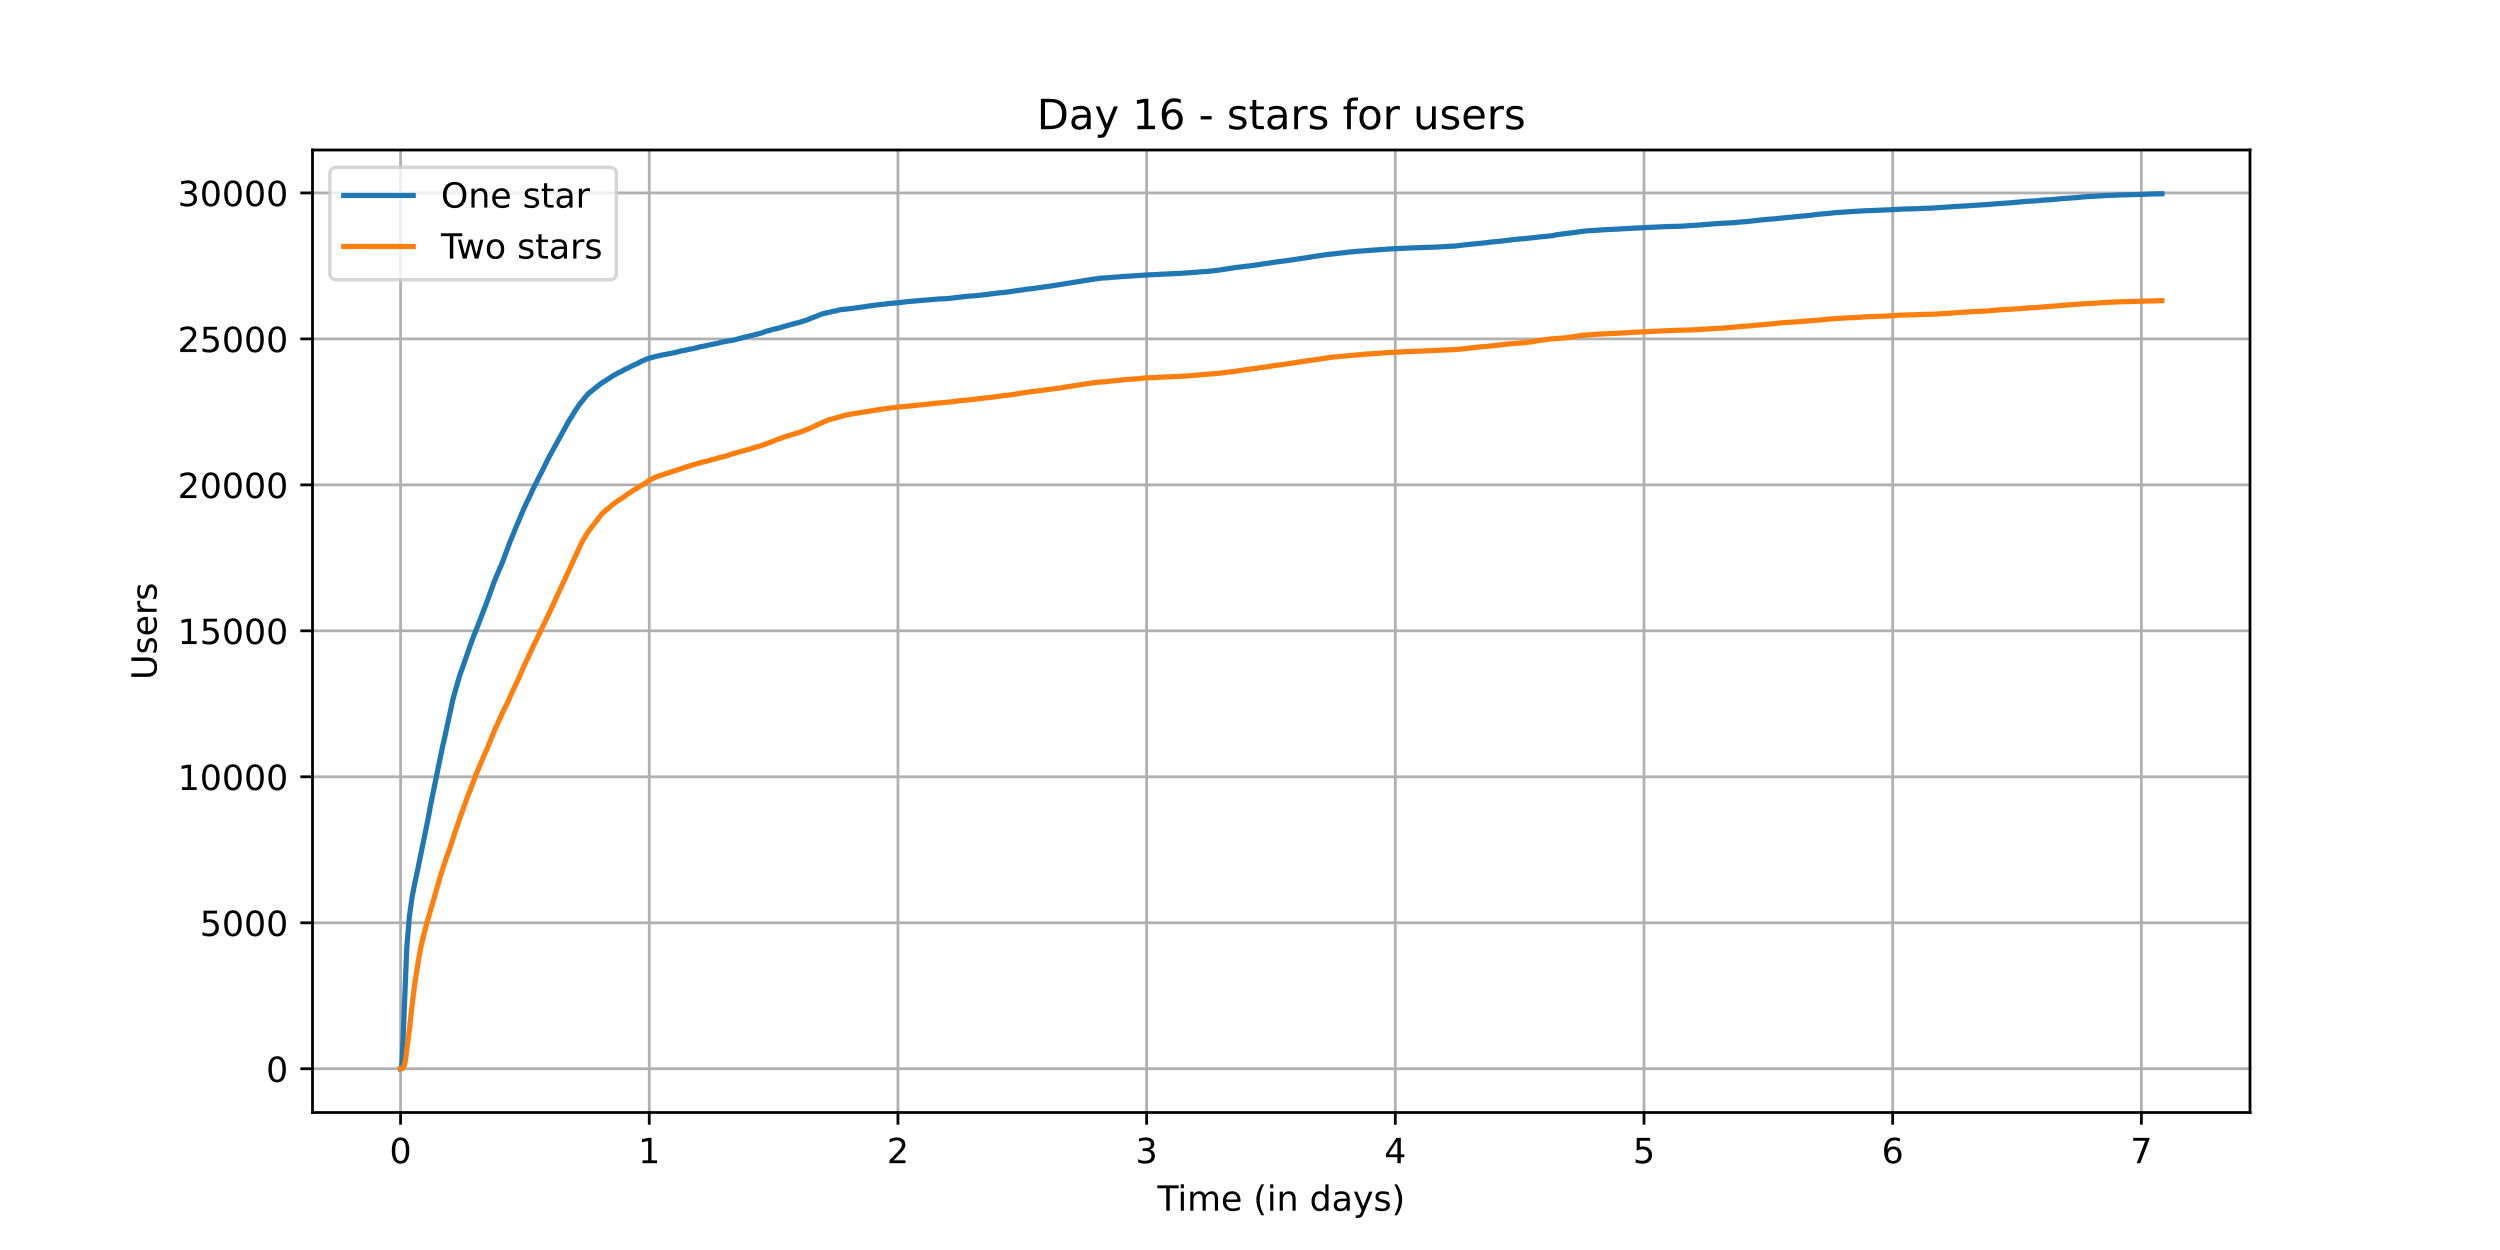 <?xml version="1.0" encoding="utf-8" standalone="no"?>
<!DOCTYPE svg PUBLIC "-//W3C//DTD SVG 1.1//EN"
  "http://www.w3.org/Graphics/SVG/1.1/DTD/svg11.dtd">
<!-- Created with matplotlib (https://matplotlib.org/) -->
<svg height="360pt" version="1.1" viewBox="0 0 720 360" width="720pt" xmlns="http://www.w3.org/2000/svg" xmlns:xlink="http://www.w3.org/1999/xlink">
 <defs>
  <style type="text/css">*{stroke-linecap:butt;stroke-linejoin:round;}</style>
 </defs>
 <g id="figure_1">
  <g id="patch_1">
   <path d="M 0 360 
L 720 360 
L 720 0 
L 0 0 
z
" style="fill:#ffffff;"/>
  </g>
  <g id="axes_1">
   <g id="patch_2">
    <path d="M 90 320.4 
L 648 320.4 
L 648 43.2 
L 90 43.2 
z
" style="fill:#ffffff;"/>
   </g>
   <g id="matplotlib.axis_1">
    <g id="xtick_1">
     <g id="line2d_1">
      <path clip-path="url(#p7fed48fc98)" d="M 115.364 320.4 
L 115.364 43.2 
" style="fill:none;stroke:#b0b0b0;stroke-linecap:square;stroke-width:0.8;"/>
     </g>
     <g id="line2d_2">
      <defs>
       <path d="M 0 0 
L 0 3.5 
" id="mdea38d1d44" style="stroke:#000000;stroke-width:0.8;"/>
      </defs>
      <g>
       <use style="stroke:#000000;stroke-width:0.8;" x="115.364" xlink:href="#mdea38d1d44" y="320.4"/>
      </g>
     </g>
     <g id="text_1">
      <!-- 0 -->
      <g transform="translate(112.182 334.998)scale(0.1 -0.1)">
       <defs>
        <path d="M 31.781 66.406 
Q 24.172 66.406 20.328 58.906 
Q 16.5 51.422 16.5 36.375 
Q 16.5 21.391 20.328 13.891 
Q 24.172 6.391 31.781 6.391 
Q 39.453 6.391 43.281 13.891 
Q 47.125 21.391 47.125 36.375 
Q 47.125 51.422 43.281 58.906 
Q 39.453 66.406 31.781 66.406 
z
M 31.781 74.219 
Q 44.047 74.219 50.516 64.516 
Q 56.984 54.828 56.984 36.375 
Q 56.984 17.969 50.516 8.266 
Q 44.047 -1.422 31.781 -1.422 
Q 19.531 -1.422 13.062 8.266 
Q 6.594 17.969 6.594 36.375 
Q 6.594 54.828 13.062 64.516 
Q 19.531 74.219 31.781 74.219 
z
" id="DejaVuSans-48"/>
       </defs>
       <use xlink:href="#DejaVuSans-48"/>
      </g>
     </g>
    </g>
    <g id="xtick_2">
     <g id="line2d_3">
      <path clip-path="url(#p7fed48fc98)" d="M 186.985 320.4 
L 186.985 43.2 
" style="fill:none;stroke:#b0b0b0;stroke-linecap:square;stroke-width:0.8;"/>
     </g>
     <g id="line2d_4">
      <g>
       <use style="stroke:#000000;stroke-width:0.8;" x="186.985" xlink:href="#mdea38d1d44" y="320.4"/>
      </g>
     </g>
     <g id="text_2">
      <!-- 1 -->
      <g transform="translate(183.804 334.998)scale(0.1 -0.1)">
       <defs>
        <path d="M 12.406 8.297 
L 28.516 8.297 
L 28.516 63.922 
L 10.984 60.406 
L 10.984 69.391 
L 28.422 72.906 
L 38.281 72.906 
L 38.281 8.297 
L 54.391 8.297 
L 54.391 0 
L 12.406 0 
z
" id="DejaVuSans-49"/>
       </defs>
       <use xlink:href="#DejaVuSans-49"/>
      </g>
     </g>
    </g>
    <g id="xtick_3">
     <g id="line2d_5">
      <path clip-path="url(#p7fed48fc98)" d="M 258.606 320.4 
L 258.606 43.2 
" style="fill:none;stroke:#b0b0b0;stroke-linecap:square;stroke-width:0.8;"/>
     </g>
     <g id="line2d_6">
      <g>
       <use style="stroke:#000000;stroke-width:0.8;" x="258.606" xlink:href="#mdea38d1d44" y="320.4"/>
      </g>
     </g>
     <g id="text_3">
      <!-- 2 -->
      <g transform="translate(255.425 334.998)scale(0.1 -0.1)">
       <defs>
        <path d="M 19.188 8.297 
L 53.609 8.297 
L 53.609 0 
L 7.328 0 
L 7.328 8.297 
Q 12.938 14.109 22.625 23.891 
Q 32.328 33.688 34.812 36.531 
Q 39.547 41.844 41.422 45.531 
Q 43.312 49.219 43.312 52.781 
Q 43.312 58.594 39.234 62.25 
Q 35.156 65.922 28.609 65.922 
Q 23.969 65.922 18.812 64.312 
Q 13.672 62.703 7.812 59.422 
L 7.812 69.391 
Q 13.766 71.781 18.938 73 
Q 24.125 74.219 28.422 74.219 
Q 39.75 74.219 46.484 68.547 
Q 53.219 62.891 53.219 53.422 
Q 53.219 48.922 51.531 44.891 
Q 49.859 40.875 45.406 35.406 
Q 44.188 33.984 37.641 27.219 
Q 31.109 20.453 19.188 8.297 
z
" id="DejaVuSans-50"/>
       </defs>
       <use xlink:href="#DejaVuSans-50"/>
      </g>
     </g>
    </g>
    <g id="xtick_4">
     <g id="line2d_7">
      <path clip-path="url(#p7fed48fc98)" d="M 330.228 320.4 
L 330.228 43.2 
" style="fill:none;stroke:#b0b0b0;stroke-linecap:square;stroke-width:0.8;"/>
     </g>
     <g id="line2d_8">
      <g>
       <use style="stroke:#000000;stroke-width:0.8;" x="330.228" xlink:href="#mdea38d1d44" y="320.4"/>
      </g>
     </g>
     <g id="text_4">
      <!-- 3 -->
      <g transform="translate(327.046 334.998)scale(0.1 -0.1)">
       <defs>
        <path d="M 40.578 39.312 
Q 47.656 37.797 51.625 33 
Q 55.609 28.219 55.609 21.188 
Q 55.609 10.406 48.188 4.484 
Q 40.766 -1.422 27.094 -1.422 
Q 22.516 -1.422 17.656 -0.516 
Q 12.797 0.391 7.625 2.203 
L 7.625 11.719 
Q 11.719 9.328 16.594 8.109 
Q 21.484 6.891 26.812 6.891 
Q 36.078 6.891 40.938 10.547 
Q 45.797 14.203 45.797 21.188 
Q 45.797 27.641 41.281 31.266 
Q 36.766 34.906 28.719 34.906 
L 20.219 34.906 
L 20.219 43.016 
L 29.109 43.016 
Q 36.375 43.016 40.234 45.922 
Q 44.094 48.828 44.094 54.297 
Q 44.094 59.906 40.109 62.906 
Q 36.141 65.922 28.719 65.922 
Q 24.656 65.922 20.016 65.031 
Q 15.375 64.156 9.812 62.312 
L 9.812 71.094 
Q 15.438 72.656 20.344 73.438 
Q 25.25 74.219 29.594 74.219 
Q 40.828 74.219 47.359 69.109 
Q 53.906 64.016 53.906 55.328 
Q 53.906 49.266 50.438 45.094 
Q 46.969 40.922 40.578 39.312 
z
" id="DejaVuSans-51"/>
       </defs>
       <use xlink:href="#DejaVuSans-51"/>
      </g>
     </g>
    </g>
    <g id="xtick_5">
     <g id="line2d_9">
      <path clip-path="url(#p7fed48fc98)" d="M 401.849 320.4 
L 401.849 43.2 
" style="fill:none;stroke:#b0b0b0;stroke-linecap:square;stroke-width:0.8;"/>
     </g>
     <g id="line2d_10">
      <g>
       <use style="stroke:#000000;stroke-width:0.8;" x="401.849" xlink:href="#mdea38d1d44" y="320.4"/>
      </g>
     </g>
     <g id="text_5">
      <!-- 4 -->
      <g transform="translate(398.668 334.998)scale(0.1 -0.1)">
       <defs>
        <path d="M 37.797 64.312 
L 12.891 25.391 
L 37.797 25.391 
z
M 35.203 72.906 
L 47.609 72.906 
L 47.609 25.391 
L 58.016 25.391 
L 58.016 17.188 
L 47.609 17.188 
L 47.609 0 
L 37.797 0 
L 37.797 17.188 
L 4.891 17.188 
L 4.891 26.703 
z
" id="DejaVuSans-52"/>
       </defs>
       <use xlink:href="#DejaVuSans-52"/>
      </g>
     </g>
    </g>
    <g id="xtick_6">
     <g id="line2d_11">
      <path clip-path="url(#p7fed48fc98)" d="M 473.47 320.4 
L 473.47 43.2 
" style="fill:none;stroke:#b0b0b0;stroke-linecap:square;stroke-width:0.8;"/>
     </g>
     <g id="line2d_12">
      <g>
       <use style="stroke:#000000;stroke-width:0.8;" x="473.47" xlink:href="#mdea38d1d44" y="320.4"/>
      </g>
     </g>
     <g id="text_6">
      <!-- 5 -->
      <g transform="translate(470.289 334.998)scale(0.1 -0.1)">
       <defs>
        <path d="M 10.797 72.906 
L 49.516 72.906 
L 49.516 64.594 
L 19.828 64.594 
L 19.828 46.734 
Q 21.969 47.469 24.109 47.828 
Q 26.266 48.188 28.422 48.188 
Q 40.625 48.188 47.75 41.5 
Q 54.891 34.812 54.891 23.391 
Q 54.891 11.625 47.562 5.094 
Q 40.234 -1.422 26.906 -1.422 
Q 22.312 -1.422 17.547 -0.641 
Q 12.797 0.141 7.719 1.703 
L 7.719 11.625 
Q 12.109 9.234 16.797 8.062 
Q 21.484 6.891 26.703 6.891 
Q 35.156 6.891 40.078 11.328 
Q 45.016 15.766 45.016 23.391 
Q 45.016 31 40.078 35.438 
Q 35.156 39.891 26.703 39.891 
Q 22.75 39.891 18.812 39.016 
Q 14.891 38.141 10.797 36.281 
z
" id="DejaVuSans-53"/>
       </defs>
       <use xlink:href="#DejaVuSans-53"/>
      </g>
     </g>
    </g>
    <g id="xtick_7">
     <g id="line2d_13">
      <path clip-path="url(#p7fed48fc98)" d="M 545.091 320.4 
L 545.091 43.2 
" style="fill:none;stroke:#b0b0b0;stroke-linecap:square;stroke-width:0.8;"/>
     </g>
     <g id="line2d_14">
      <g>
       <use style="stroke:#000000;stroke-width:0.8;" x="545.091" xlink:href="#mdea38d1d44" y="320.4"/>
      </g>
     </g>
     <g id="text_7">
      <!-- 6 -->
      <g transform="translate(541.91 334.998)scale(0.1 -0.1)">
       <defs>
        <path d="M 33.016 40.375 
Q 26.375 40.375 22.484 35.828 
Q 18.609 31.297 18.609 23.391 
Q 18.609 15.531 22.484 10.953 
Q 26.375 6.391 33.016 6.391 
Q 39.656 6.391 43.531 10.953 
Q 47.406 15.531 47.406 23.391 
Q 47.406 31.297 43.531 35.828 
Q 39.656 40.375 33.016 40.375 
z
M 52.594 71.297 
L 52.594 62.312 
Q 48.875 64.062 45.094 64.984 
Q 41.312 65.922 37.594 65.922 
Q 27.828 65.922 22.672 59.328 
Q 17.531 52.734 16.797 39.406 
Q 19.672 43.656 24.016 45.922 
Q 28.375 48.188 33.594 48.188 
Q 44.578 48.188 50.953 41.516 
Q 57.328 34.859 57.328 23.391 
Q 57.328 12.156 50.688 5.359 
Q 44.047 -1.422 33.016 -1.422 
Q 20.359 -1.422 13.672 8.266 
Q 6.984 17.969 6.984 36.375 
Q 6.984 53.656 15.188 63.938 
Q 23.391 74.219 37.203 74.219 
Q 40.922 74.219 44.703 73.484 
Q 48.484 72.75 52.594 71.297 
z
" id="DejaVuSans-54"/>
       </defs>
       <use xlink:href="#DejaVuSans-54"/>
      </g>
     </g>
    </g>
    <g id="xtick_8">
     <g id="line2d_15">
      <path clip-path="url(#p7fed48fc98)" d="M 616.713 320.4 
L 616.713 43.2 
" style="fill:none;stroke:#b0b0b0;stroke-linecap:square;stroke-width:0.8;"/>
     </g>
     <g id="line2d_16">
      <g>
       <use style="stroke:#000000;stroke-width:0.8;" x="616.713" xlink:href="#mdea38d1d44" y="320.4"/>
      </g>
     </g>
     <g id="text_8">
      <!-- 7 -->
      <g transform="translate(613.531 334.998)scale(0.1 -0.1)">
       <defs>
        <path d="M 8.203 72.906 
L 55.078 72.906 
L 55.078 68.703 
L 28.609 0 
L 18.312 0 
L 43.219 64.594 
L 8.203 64.594 
z
" id="DejaVuSans-55"/>
       </defs>
       <use xlink:href="#DejaVuSans-55"/>
      </g>
     </g>
    </g>
    <g id="text_9">
     <!-- Time (in days) -->
     <g transform="translate(333.327 348.677)scale(0.1 -0.1)">
      <defs>
       <path d="M -0.297 72.906 
L 61.375 72.906 
L 61.375 64.594 
L 35.5 64.594 
L 35.5 0 
L 25.594 0 
L 25.594 64.594 
L -0.297 64.594 
z
" id="DejaVuSans-84"/>
       <path d="M 9.422 54.688 
L 18.406 54.688 
L 18.406 0 
L 9.422 0 
z
M 9.422 75.984 
L 18.406 75.984 
L 18.406 64.594 
L 9.422 64.594 
z
" id="DejaVuSans-105"/>
       <path d="M 52 44.188 
Q 55.375 50.25 60.062 53.125 
Q 64.75 56 71.094 56 
Q 79.641 56 84.281 50.016 
Q 88.922 44.047 88.922 33.016 
L 88.922 0 
L 79.891 0 
L 79.891 32.719 
Q 79.891 40.578 77.094 44.375 
Q 74.312 48.188 68.609 48.188 
Q 61.625 48.188 57.562 43.547 
Q 53.516 38.922 53.516 30.906 
L 53.516 0 
L 44.484 0 
L 44.484 32.719 
Q 44.484 40.625 41.703 44.406 
Q 38.922 48.188 33.109 48.188 
Q 26.219 48.188 22.156 43.531 
Q 18.109 38.875 18.109 30.906 
L 18.109 0 
L 9.078 0 
L 9.078 54.688 
L 18.109 54.688 
L 18.109 46.188 
Q 21.188 51.219 25.484 53.609 
Q 29.781 56 35.688 56 
Q 41.656 56 45.828 52.969 
Q 50 49.953 52 44.188 
z
" id="DejaVuSans-109"/>
       <path d="M 56.203 29.594 
L 56.203 25.203 
L 14.891 25.203 
Q 15.484 15.922 20.484 11.062 
Q 25.484 6.203 34.422 6.203 
Q 39.594 6.203 44.453 7.469 
Q 49.312 8.734 54.109 11.281 
L 54.109 2.781 
Q 49.266 0.734 44.188 -0.344 
Q 39.109 -1.422 33.891 -1.422 
Q 20.797 -1.422 13.156 6.188 
Q 5.516 13.812 5.516 26.812 
Q 5.516 40.234 12.766 48.109 
Q 20.016 56 32.328 56 
Q 43.359 56 49.781 48.891 
Q 56.203 41.797 56.203 29.594 
z
M 47.219 32.234 
Q 47.125 39.594 43.094 43.984 
Q 39.062 48.391 32.422 48.391 
Q 24.906 48.391 20.391 44.141 
Q 15.875 39.891 15.188 32.172 
z
" id="DejaVuSans-101"/>
       <path id="DejaVuSans-32"/>
       <path d="M 31 75.875 
Q 24.469 64.656 21.281 53.656 
Q 18.109 42.672 18.109 31.391 
Q 18.109 20.125 21.312 9.062 
Q 24.516 -2 31 -13.188 
L 23.188 -13.188 
Q 15.875 -1.703 12.234 9.375 
Q 8.594 20.453 8.594 31.391 
Q 8.594 42.281 12.203 53.312 
Q 15.828 64.359 23.188 75.875 
z
" id="DejaVuSans-40"/>
       <path d="M 54.891 33.016 
L 54.891 0 
L 45.906 0 
L 45.906 32.719 
Q 45.906 40.484 42.875 44.328 
Q 39.844 48.188 33.797 48.188 
Q 26.516 48.188 22.312 43.547 
Q 18.109 38.922 18.109 30.906 
L 18.109 0 
L 9.078 0 
L 9.078 54.688 
L 18.109 54.688 
L 18.109 46.188 
Q 21.344 51.125 25.703 53.562 
Q 30.078 56 35.797 56 
Q 45.219 56 50.047 50.172 
Q 54.891 44.344 54.891 33.016 
z
" id="DejaVuSans-110"/>
       <path d="M 45.406 46.391 
L 45.406 75.984 
L 54.391 75.984 
L 54.391 0 
L 45.406 0 
L 45.406 8.203 
Q 42.578 3.328 38.25 0.953 
Q 33.938 -1.422 27.875 -1.422 
Q 17.969 -1.422 11.734 6.484 
Q 5.516 14.406 5.516 27.297 
Q 5.516 40.188 11.734 48.094 
Q 17.969 56 27.875 56 
Q 33.938 56 38.25 53.625 
Q 42.578 51.266 45.406 46.391 
z
M 14.797 27.297 
Q 14.797 17.391 18.875 11.75 
Q 22.953 6.109 30.078 6.109 
Q 37.203 6.109 41.297 11.75 
Q 45.406 17.391 45.406 27.297 
Q 45.406 37.203 41.297 42.844 
Q 37.203 48.484 30.078 48.484 
Q 22.953 48.484 18.875 42.844 
Q 14.797 37.203 14.797 27.297 
z
" id="DejaVuSans-100"/>
       <path d="M 34.281 27.484 
Q 23.391 27.484 19.188 25 
Q 14.984 22.516 14.984 16.5 
Q 14.984 11.719 18.141 8.906 
Q 21.297 6.109 26.703 6.109 
Q 34.188 6.109 38.703 11.406 
Q 43.219 16.703 43.219 25.484 
L 43.219 27.484 
z
M 52.203 31.203 
L 52.203 0 
L 43.219 0 
L 43.219 8.297 
Q 40.141 3.328 35.547 0.953 
Q 30.953 -1.422 24.312 -1.422 
Q 15.922 -1.422 10.953 3.297 
Q 6 8.016 6 15.922 
Q 6 25.141 12.172 29.828 
Q 18.359 34.516 30.609 34.516 
L 43.219 34.516 
L 43.219 35.406 
Q 43.219 41.609 39.141 45 
Q 35.062 48.391 27.688 48.391 
Q 23 48.391 18.547 47.266 
Q 14.109 46.141 10.016 43.891 
L 10.016 52.203 
Q 14.938 54.109 19.578 55.047 
Q 24.219 56 28.609 56 
Q 40.484 56 46.344 49.844 
Q 52.203 43.703 52.203 31.203 
z
" id="DejaVuSans-97"/>
       <path d="M 32.172 -5.078 
Q 28.375 -14.844 24.75 -17.812 
Q 21.141 -20.797 15.094 -20.797 
L 7.906 -20.797 
L 7.906 -13.281 
L 13.188 -13.281 
Q 16.891 -13.281 18.938 -11.516 
Q 21 -9.766 23.484 -3.219 
L 25.094 0.875 
L 2.984 54.688 
L 12.5 54.688 
L 29.594 11.922 
L 46.688 54.688 
L 56.203 54.688 
z
" id="DejaVuSans-121"/>
       <path d="M 44.281 53.078 
L 44.281 44.578 
Q 40.484 46.531 36.375 47.5 
Q 32.281 48.484 27.875 48.484 
Q 21.188 48.484 17.844 46.438 
Q 14.5 44.391 14.5 40.281 
Q 14.5 37.156 16.891 35.375 
Q 19.281 33.594 26.516 31.984 
L 29.594 31.297 
Q 39.156 29.25 43.188 25.516 
Q 47.219 21.781 47.219 15.094 
Q 47.219 7.469 41.188 3.016 
Q 35.156 -1.422 24.609 -1.422 
Q 20.219 -1.422 15.453 -0.562 
Q 10.688 0.297 5.422 2 
L 5.422 11.281 
Q 10.406 8.688 15.234 7.391 
Q 20.062 6.109 24.812 6.109 
Q 31.156 6.109 34.562 8.281 
Q 37.984 10.453 37.984 14.406 
Q 37.984 18.062 35.516 20.016 
Q 33.062 21.969 24.703 23.781 
L 21.578 24.516 
Q 13.234 26.266 9.516 29.906 
Q 5.812 33.547 5.812 39.891 
Q 5.812 47.609 11.281 51.797 
Q 16.75 56 26.812 56 
Q 31.781 56 36.172 55.266 
Q 40.578 54.547 44.281 53.078 
z
" id="DejaVuSans-115"/>
       <path d="M 8.016 75.875 
L 15.828 75.875 
Q 23.141 64.359 26.781 53.312 
Q 30.422 42.281 30.422 31.391 
Q 30.422 20.453 26.781 9.375 
Q 23.141 -1.703 15.828 -13.188 
L 8.016 -13.188 
Q 14.5 -2 17.703 9.062 
Q 20.906 20.125 20.906 31.391 
Q 20.906 42.672 17.703 53.656 
Q 14.5 64.656 8.016 75.875 
z
" id="DejaVuSans-41"/>
      </defs>
      <use xlink:href="#DejaVuSans-84"/>
      <use x="57.959" xlink:href="#DejaVuSans-105"/>
      <use x="85.742" xlink:href="#DejaVuSans-109"/>
      <use x="183.154" xlink:href="#DejaVuSans-101"/>
      <use x="244.678" xlink:href="#DejaVuSans-32"/>
      <use x="276.465" xlink:href="#DejaVuSans-40"/>
      <use x="315.479" xlink:href="#DejaVuSans-105"/>
      <use x="343.262" xlink:href="#DejaVuSans-110"/>
      <use x="406.641" xlink:href="#DejaVuSans-32"/>
      <use x="438.428" xlink:href="#DejaVuSans-100"/>
      <use x="501.904" xlink:href="#DejaVuSans-97"/>
      <use x="563.184" xlink:href="#DejaVuSans-121"/>
      <use x="622.363" xlink:href="#DejaVuSans-115"/>
      <use x="674.463" xlink:href="#DejaVuSans-41"/>
     </g>
    </g>
   </g>
   <g id="matplotlib.axis_2">
    <g id="ytick_1">
     <g id="line2d_17">
      <path clip-path="url(#p7fed48fc98)" d="M 90 307.8 
L 648 307.8 
" style="fill:none;stroke:#b0b0b0;stroke-linecap:square;stroke-width:0.8;"/>
     </g>
     <g id="line2d_18">
      <defs>
       <path d="M 0 0 
L -3.5 0 
" id="mb900fa3c45" style="stroke:#000000;stroke-width:0.8;"/>
      </defs>
      <g>
       <use style="stroke:#000000;stroke-width:0.8;" x="90" xlink:href="#mb900fa3c45" y="307.8"/>
      </g>
     </g>
     <g id="text_10">
      <!-- 0 -->
      <g transform="translate(76.638 311.599)scale(0.1 -0.1)">
       <use xlink:href="#DejaVuSans-48"/>
      </g>
     </g>
    </g>
    <g id="ytick_2">
     <g id="line2d_19">
      <path clip-path="url(#p7fed48fc98)" d="M 90 265.761 
L 648 265.761 
" style="fill:none;stroke:#b0b0b0;stroke-linecap:square;stroke-width:0.8;"/>
     </g>
     <g id="line2d_20">
      <g>
       <use style="stroke:#000000;stroke-width:0.8;" x="90" xlink:href="#mb900fa3c45" y="265.761"/>
      </g>
     </g>
     <g id="text_11">
      <!-- 5000 -->
      <g transform="translate(57.55 269.56)scale(0.1 -0.1)">
       <use xlink:href="#DejaVuSans-53"/>
       <use x="63.623" xlink:href="#DejaVuSans-48"/>
       <use x="127.246" xlink:href="#DejaVuSans-48"/>
       <use x="190.869" xlink:href="#DejaVuSans-48"/>
      </g>
     </g>
    </g>
    <g id="ytick_3">
     <g id="line2d_21">
      <path clip-path="url(#p7fed48fc98)" d="M 90 223.722 
L 648 223.722 
" style="fill:none;stroke:#b0b0b0;stroke-linecap:square;stroke-width:0.8;"/>
     </g>
     <g id="line2d_22">
      <g>
       <use style="stroke:#000000;stroke-width:0.8;" x="90" xlink:href="#mb900fa3c45" y="223.722"/>
      </g>
     </g>
     <g id="text_12">
      <!-- 10000 -->
      <g transform="translate(51.188 227.521)scale(0.1 -0.1)">
       <use xlink:href="#DejaVuSans-49"/>
       <use x="63.623" xlink:href="#DejaVuSans-48"/>
       <use x="127.246" xlink:href="#DejaVuSans-48"/>
       <use x="190.869" xlink:href="#DejaVuSans-48"/>
       <use x="254.492" xlink:href="#DejaVuSans-48"/>
      </g>
     </g>
    </g>
    <g id="ytick_4">
     <g id="line2d_23">
      <path clip-path="url(#p7fed48fc98)" d="M 90 181.682 
L 648 181.682 
" style="fill:none;stroke:#b0b0b0;stroke-linecap:square;stroke-width:0.8;"/>
     </g>
     <g id="line2d_24">
      <g>
       <use style="stroke:#000000;stroke-width:0.8;" x="90" xlink:href="#mb900fa3c45" y="181.682"/>
      </g>
     </g>
     <g id="text_13">
      <!-- 15000 -->
      <g transform="translate(51.188 185.482)scale(0.1 -0.1)">
       <use xlink:href="#DejaVuSans-49"/>
       <use x="63.623" xlink:href="#DejaVuSans-53"/>
       <use x="127.246" xlink:href="#DejaVuSans-48"/>
       <use x="190.869" xlink:href="#DejaVuSans-48"/>
       <use x="254.492" xlink:href="#DejaVuSans-48"/>
      </g>
     </g>
    </g>
    <g id="ytick_5">
     <g id="line2d_25">
      <path clip-path="url(#p7fed48fc98)" d="M 90 139.643 
L 648 139.643 
" style="fill:none;stroke:#b0b0b0;stroke-linecap:square;stroke-width:0.8;"/>
     </g>
     <g id="line2d_26">
      <g>
       <use style="stroke:#000000;stroke-width:0.8;" x="90" xlink:href="#mb900fa3c45" y="139.643"/>
      </g>
     </g>
     <g id="text_14">
      <!-- 20000 -->
      <g transform="translate(51.188 143.442)scale(0.1 -0.1)">
       <use xlink:href="#DejaVuSans-50"/>
       <use x="63.623" xlink:href="#DejaVuSans-48"/>
       <use x="127.246" xlink:href="#DejaVuSans-48"/>
       <use x="190.869" xlink:href="#DejaVuSans-48"/>
       <use x="254.492" xlink:href="#DejaVuSans-48"/>
      </g>
     </g>
    </g>
    <g id="ytick_6">
     <g id="line2d_27">
      <path clip-path="url(#p7fed48fc98)" d="M 90 97.604 
L 648 97.604 
" style="fill:none;stroke:#b0b0b0;stroke-linecap:square;stroke-width:0.8;"/>
     </g>
     <g id="line2d_28">
      <g>
       <use style="stroke:#000000;stroke-width:0.8;" x="90" xlink:href="#mb900fa3c45" y="97.604"/>
      </g>
     </g>
     <g id="text_15">
      <!-- 25000 -->
      <g transform="translate(51.188 101.403)scale(0.1 -0.1)">
       <use xlink:href="#DejaVuSans-50"/>
       <use x="63.623" xlink:href="#DejaVuSans-53"/>
       <use x="127.246" xlink:href="#DejaVuSans-48"/>
       <use x="190.869" xlink:href="#DejaVuSans-48"/>
       <use x="254.492" xlink:href="#DejaVuSans-48"/>
      </g>
     </g>
    </g>
    <g id="ytick_7">
     <g id="line2d_29">
      <path clip-path="url(#p7fed48fc98)" d="M 90 55.565 
L 648 55.565 
" style="fill:none;stroke:#b0b0b0;stroke-linecap:square;stroke-width:0.8;"/>
     </g>
     <g id="line2d_30">
      <g>
       <use style="stroke:#000000;stroke-width:0.8;" x="90" xlink:href="#mb900fa3c45" y="55.565"/>
      </g>
     </g>
     <g id="text_16">
      <!-- 30000 -->
      <g transform="translate(51.188 59.364)scale(0.1 -0.1)">
       <use xlink:href="#DejaVuSans-51"/>
       <use x="63.623" xlink:href="#DejaVuSans-48"/>
       <use x="127.246" xlink:href="#DejaVuSans-48"/>
       <use x="190.869" xlink:href="#DejaVuSans-48"/>
       <use x="254.492" xlink:href="#DejaVuSans-48"/>
      </g>
     </g>
    </g>
    <g id="text_17">
     <!-- Users -->
     <g transform="translate(45.108 195.801)rotate(-90)scale(0.1 -0.1)">
      <defs>
       <path d="M 8.688 72.906 
L 18.609 72.906 
L 18.609 28.609 
Q 18.609 16.891 22.844 11.734 
Q 27.094 6.594 36.625 6.594 
Q 46.094 6.594 50.344 11.734 
Q 54.594 16.891 54.594 28.609 
L 54.594 72.906 
L 64.5 72.906 
L 64.5 27.391 
Q 64.5 13.141 57.438 5.859 
Q 50.391 -1.422 36.625 -1.422 
Q 22.797 -1.422 15.734 5.859 
Q 8.688 13.141 8.688 27.391 
z
" id="DejaVuSans-85"/>
       <path d="M 41.109 46.297 
Q 39.594 47.172 37.812 47.578 
Q 36.031 48 33.891 48 
Q 26.266 48 22.188 43.047 
Q 18.109 38.094 18.109 28.812 
L 18.109 0 
L 9.078 0 
L 9.078 54.688 
L 18.109 54.688 
L 18.109 46.188 
Q 20.953 51.172 25.484 53.578 
Q 30.031 56 36.531 56 
Q 37.453 56 38.578 55.875 
Q 39.703 55.766 41.062 55.516 
z
" id="DejaVuSans-114"/>
      </defs>
      <use xlink:href="#DejaVuSans-85"/>
      <use x="73.193" xlink:href="#DejaVuSans-115"/>
      <use x="125.293" xlink:href="#DejaVuSans-101"/>
      <use x="186.816" xlink:href="#DejaVuSans-114"/>
      <use x="227.93" xlink:href="#DejaVuSans-115"/>
     </g>
    </g>
   </g>
   <g id="line2d_31">
    <path clip-path="url(#p7fed48fc98)" d="M 115.364 307.8 
L 115.525 307.766 
L 115.624 307.497 
L 115.772 306.043 
L 116.019 300.855 
L 117.152 272.899 
L 117.891 264.004 
L 118.729 258.101 
L 119.419 254.545 
L 120.454 249.693 
L 123.362 235.45 
L 124.003 231.902 
L 127.01 217.18 
L 127.552 214.574 
L 127.848 213.397 
L 130.46 201.34 
L 131.545 197.481 
L 132.087 195.589 
L 132.678 193.68 
L 132.875 193.26 
L 133.911 190.25 
L 135.438 185.861 
L 135.734 185.071 
L 136.424 183.154 
L 137.114 181.489 
L 140.467 172.728 
L 140.911 171.492 
L 142.342 167.498 
L 143.081 165.716 
L 143.18 165.539 
L 143.919 163.689 
L 144.264 163.025 
L 144.954 161.251 
L 146.729 156.476 
L 147.32 155.021 
L 148.552 151.952 
L 150.573 147.185 
L 150.918 146.386 
L 151.953 144.166 
L 152.151 143.855 
L 152.545 142.914 
L 152.792 142.527 
L 153.236 141.392 
L 154.075 139.744 
L 154.371 139.172 
L 154.518 138.912 
L 155.209 137.432 
L 156.243 135.448 
L 156.589 134.758 
L 157.082 133.707 
L 157.773 132.311 
L 158.266 131.37 
L 163.987 120.952 
L 164.529 120.162 
L 165.17 119.077 
L 166.65 116.791 
L 167.241 116.042 
L 167.784 115.37 
L 167.932 115.235 
L 168.227 114.781 
L 168.425 114.52 
L 169.657 113.184 
L 169.904 112.99 
L 173.059 110.468 
L 173.503 110.207 
L 173.897 109.947 
L 176.856 108.03 
L 177.151 107.887 
L 178.138 107.349 
L 178.581 107.164 
L 179.519 106.642 
L 179.765 106.508 
L 180.012 106.356 
L 180.455 106.171 
L 181.195 105.818 
L 181.638 105.566 
L 182.032 105.389 
L 182.673 105.087 
L 183.708 104.633 
L 184.743 104.044 
L 186.173 103.456 
L 186.419 103.338 
L 188.39 102.783 
L 189.968 102.405 
L 190.855 102.211 
L 191.496 102.102 
L 192.235 101.959 
L 192.778 101.85 
L 193.172 101.774 
L 193.765 101.665 
L 195.294 101.303 
L 195.887 101.127 
L 196.577 101.001 
L 197.218 100.891 
L 198.156 100.681 
L 198.649 100.572 
L 199.339 100.446 
L 199.832 100.37 
L 200.029 100.311 
L 200.522 100.202 
L 201.508 99.941 
L 201.754 99.84 
L 202.494 99.731 
L 204.958 99.201 
L 205.747 99.042 
L 206.437 98.932 
L 208.113 98.47 
L 208.951 98.361 
L 209.789 98.176 
L 210.479 98.083 
L 210.676 98.049 
L 211.317 97.949 
L 212.993 97.486 
L 213.979 97.217 
L 214.176 97.175 
L 215.605 96.822 
L 216.543 96.603 
L 217.035 96.502 
L 217.43 96.368 
L 217.922 96.275 
L 218.268 96.166 
L 219.549 95.838 
L 220.634 95.401 
L 222.014 95.065 
L 222.359 94.913 
L 222.655 94.838 
L 223.246 94.737 
L 224.429 94.442 
L 224.773 94.333 
L 225.612 94.081 
L 227.337 93.602 
L 228.52 93.291 
L 228.914 93.131 
L 229.556 93.022 
L 232.367 92.172 
L 232.711 92.055 
L 232.959 91.903 
L 235.474 90.928 
L 236.459 90.541 
L 236.755 90.44 
L 237.347 90.255 
L 239.42 89.81 
L 239.765 89.7 
L 240.357 89.591 
L 240.8 89.558 
L 241.392 89.347 
L 242.33 89.137 
L 243.809 89.028 
L 244.153 88.961 
L 245.239 88.851 
L 248.491 88.397 
L 249.28 88.296 
L 250.069 88.137 
L 251.153 88.027 
L 251.744 87.935 
L 254.061 87.649 
L 255.145 87.548 
L 255.44 87.472 
L 256.969 87.321 
L 258.398 87.22 
L 258.694 87.186 
L 259.581 87.077 
L 261.75 86.817 
L 263.326 86.707 
L 264.658 86.59 
L 265.84 86.48 
L 266.234 86.447 
L 267.614 86.337 
L 268.748 86.253 
L 269.882 86.144 
L 270.276 86.11 
L 272.888 86.001 
L 275.254 85.707 
L 276.289 85.597 
L 278.311 85.362 
L 279.593 85.253 
L 280.677 85.177 
L 281.712 85.068 
L 283.29 84.908 
L 284.374 84.799 
L 285.064 84.673 
L 287.085 84.437 
L 287.873 84.328 
L 289.056 84.235 
L 289.993 84.126 
L 294.035 83.537 
L 294.873 83.453 
L 295.218 83.344 
L 296.992 83.151 
L 297.978 83.041 
L 298.668 82.907 
L 299.753 82.798 
L 300.198 82.688 
L 301.086 82.587 
L 301.628 82.512 
L 302.466 82.402 
L 315.042 80.385 
L 315.88 80.284 
L 316.472 80.191 
L 317.26 80.082 
L 318.098 80.048 
L 319.775 79.939 
L 320.317 79.863 
L 321.303 79.804 
L 322.585 79.712 
L 322.93 79.645 
L 325.247 79.535 
L 326.38 79.451 
L 327.958 79.342 
L 328.943 79.283 
L 330.57 79.174 
L 331.408 79.14 
L 333.676 79.031 
L 337.078 78.854 
L 339.69 78.745 
L 340.823 78.661 
L 342.401 78.552 
L 343.486 78.476 
L 344.964 78.375 
L 345.556 78.291 
L 347.626 78.182 
L 349.45 77.98 
L 350.534 77.871 
L 356.3 76.988 
L 357.287 76.878 
L 359.554 76.601 
L 360.589 76.492 
L 361.229 76.382 
L 362.019 76.282 
L 362.363 76.223 
L 366.998 75.533 
L 367.738 75.424 
L 370.103 75.13 
L 370.744 75.029 
L 371.286 74.953 
L 372.075 74.844 
L 376.807 74.138 
L 377.595 74.028 
L 377.94 73.927 
L 382.525 73.263 
L 383.807 73.154 
L 386.221 72.851 
L 387.306 72.75 
L 387.602 72.708 
L 388.489 72.599 
L 389.82 72.481 
L 390.854 72.38 
L 391.249 72.355 
L 392.629 72.254 
L 393.024 72.229 
L 394.305 72.12 
L 395.34 72.052 
L 396.917 71.943 
L 397.361 71.893 
L 399.283 71.783 
L 399.825 71.716 
L 402.093 71.607 
L 402.98 71.565 
L 405.543 71.455 
L 406.529 71.397 
L 409.782 71.287 
L 410.62 71.254 
L 413.873 71.144 
L 414.76 71.102 
L 416.387 70.993 
L 417.323 70.943 
L 419.295 70.833 
L 421.759 70.522 
L 422.942 70.413 
L 424.57 70.245 
L 425.703 70.135 
L 427.23 69.984 
L 428.217 69.883 
L 428.562 69.824 
L 429.054 69.757 
L 429.892 69.648 
L 430.928 69.58 
L 432.061 69.471 
L 434.18 69.219 
L 435.117 69.11 
L 435.462 69.042 
L 437.187 68.857 
L 438.764 68.748 
L 440.342 68.588 
L 441.279 68.479 
L 443.251 68.252 
L 444.286 68.143 
L 445.223 68.092 
L 445.814 68 
L 446.061 67.966 
L 447.195 67.865 
L 448.279 67.605 
L 449.117 67.495 
L 451.878 67.134 
L 452.863 67.024 
L 456.264 66.562 
L 457.645 66.453 
L 458.58 66.402 
L 460.257 66.293 
L 460.651 66.268 
L 461.933 66.158 
L 464.397 66.049 
L 465.235 66.016 
L 467.108 65.906 
L 468.045 65.856 
L 470.115 65.746 
L 470.558 65.704 
L 473.121 65.595 
L 474.254 65.511 
L 476.671 65.41 
L 477.016 65.393 
L 479.48 65.284 
L 480.367 65.242 
L 484.655 65.133 
L 485.099 65.091 
L 486.626 64.981 
L 487.021 64.965 
L 488.647 64.855 
L 489.637 64.796 
L 490.721 64.696 
L 491.116 64.662 
L 492.545 64.553 
L 493.926 64.426 
L 495.996 64.317 
L 497.08 64.241 
L 499.347 64.132 
L 501.17 63.93 
L 502.994 63.821 
L 504.818 63.619 
L 505.754 63.51 
L 507.677 63.291 
L 508.86 63.19 
L 509.352 63.132 
L 511.078 63.022 
L 512.852 62.829 
L 513.887 62.728 
L 514.331 62.678 
L 515.662 62.568 
L 516.205 62.501 
L 517.142 62.409 
L 517.438 62.375 
L 518.818 62.249 
L 520.051 62.148 
L 520.495 62.106 
L 521.58 61.997 
L 521.926 61.938 
L 522.665 61.828 
L 524.341 61.652 
L 525.672 61.543 
L 526.955 61.433 
L 527.743 61.332 
L 528.286 61.257 
L 530.012 61.156 
L 530.406 61.122 
L 532.082 61.013 
L 533.266 60.92 
L 535.336 60.811 
L 535.632 60.777 
L 537.999 60.668 
L 538.787 60.643 
L 541.4 60.534 
L 542.237 60.5 
L 544.554 60.407 
L 544.8 60.382 
L 546.92 60.273 
L 547.906 60.214 
L 552.095 60.105 
L 553.131 60.038 
L 556.334 59.928 
L 557.32 59.869 
L 558.799 59.76 
L 559.833 59.693 
L 561.362 59.592 
L 561.806 59.55 
L 563.728 59.441 
L 564.122 59.407 
L 566.439 59.298 
L 567.67 59.197 
L 569.444 59.087 
L 570.529 59.012 
L 572.501 58.902 
L 573.979 58.76 
L 575.359 58.659 
L 575.802 58.617 
L 577.528 58.507 
L 578.514 58.448 
L 579.796 58.339 
L 581.028 58.238 
L 582.113 58.129 
L 583.542 57.994 
L 585.662 57.885 
L 586.697 57.818 
L 587.535 57.709 
L 588.62 57.633 
L 590.395 57.524 
L 591.678 57.414 
L 592.762 57.305 
L 594.242 57.162 
L 596.066 57.053 
L 597.299 56.952 
L 598.827 56.851 
L 599.32 56.784 
L 600.356 56.683 
L 600.75 56.649 
L 602.328 56.54 
L 603.116 56.515 
L 605.039 56.405 
L 606.124 56.33 
L 608.935 56.229 
L 609.329 56.195 
L 613.074 56.086 
L 613.864 56.061 
L 617.757 55.951 
L 618.743 55.892 
L 622.636 55.8 
L 622.636 55.8 
" style="fill:none;stroke:#1f77b4;stroke-linecap:square;stroke-width:1.5;"/>
   </g>
   <g id="line2d_32">
    <path clip-path="url(#p7fed48fc98)" d="M 115.364 307.8 
L 116.019 307.699 
L 116.413 306.942 
L 116.807 305.202 
L 117.99 295.836 
L 118.582 290.211 
L 119.469 283.207 
L 120.7 275.447 
L 120.898 274.454 
L 121.243 272.554 
L 122.179 268.729 
L 122.574 267.215 
L 122.919 265.887 
L 127.01 251.728 
L 127.404 250.601 
L 127.7 249.609 
L 128.144 248.281 
L 128.587 246.927 
L 129.326 245.01 
L 130.953 239.932 
L 131.446 238.528 
L 132.333 235.947 
L 134.945 228.59 
L 135.389 227.724 
L 135.783 226.53 
L 137.458 222.217 
L 137.607 221.88 
L 139.726 216.793 
L 140.172 215.944 
L 142.785 209.479 
L 142.983 209.142 
L 143.574 207.831 
L 143.919 207.057 
L 144.708 205.292 
L 145.299 204.056 
L 146.137 202.466 
L 146.482 201.617 
L 147.418 199.507 
L 147.813 198.649 
L 148.405 197.413 
L 149.046 196.093 
L 151.067 191.511 
L 153.927 185.373 
L 154.716 183.826 
L 155.652 181.825 
L 155.751 181.632 
L 156.046 181.01 
L 158.759 175.326 
L 159.005 174.788 
L 159.203 174.351 
L 159.993 172.61 
L 167.685 155.946 
L 167.883 155.643 
L 168.375 154.811 
L 169.361 153.188 
L 173.306 148.034 
L 174.637 146.84 
L 174.982 146.563 
L 175.229 146.395 
L 175.475 146.168 
L 176.067 145.629 
L 177.299 144.688 
L 177.398 144.62 
L 177.743 144.351 
L 178.138 144.108 
L 178.433 143.923 
L 179.42 143.292 
L 180.75 142.3 
L 181.096 142.073 
L 181.391 141.888 
L 181.638 141.737 
L 182.279 141.299 
L 182.624 141.072 
L 183.265 140.77 
L 183.609 140.467 
L 185.286 139.483 
L 185.679 139.231 
L 186.123 138.987 
L 186.517 138.668 
L 186.961 138.357 
L 187.602 138.046 
L 187.947 137.844 
L 188.587 137.533 
L 188.883 137.373 
L 189.525 137.154 
L 189.87 137.045 
L 190.461 136.835 
L 199.733 133.808 
L 200.227 133.707 
L 202.543 133.026 
L 203.282 132.917 
L 203.874 132.707 
L 205.352 132.303 
L 205.845 132.202 
L 207.867 131.622 
L 209.444 131.244 
L 210.43 130.848 
L 210.824 130.739 
L 211.958 130.436 
L 214.028 129.848 
L 214.422 129.747 
L 214.916 129.604 
L 216.098 129.301 
L 216.888 129.016 
L 217.873 128.746 
L 218.119 128.654 
L 219.253 128.351 
L 222.506 127.141 
L 223.048 126.905 
L 224.281 126.401 
L 224.773 126.291 
L 225.365 126.014 
L 226.055 125.787 
L 229.26 124.82 
L 230.099 124.568 
L 232.81 123.542 
L 233.156 123.391 
L 236.164 121.987 
L 237.396 121.448 
L 238.582 120.952 
L 239.026 120.843 
L 241.146 120.229 
L 242.281 119.927 
L 243.858 119.498 
L 244.302 119.405 
L 244.647 119.338 
L 245.239 119.229 
L 253.913 117.85 
L 254.652 117.741 
L 257.461 117.371 
L 258.644 117.27 
L 258.842 117.211 
L 260.073 117.102 
L 261.256 117.009 
L 262.341 116.9 
L 262.834 116.841 
L 263.771 116.732 
L 265.15 116.606 
L 266.53 116.496 
L 269.242 116.143 
L 270.868 116.034 
L 272.494 115.866 
L 273.677 115.773 
L 273.972 115.723 
L 275.008 115.622 
L 275.698 115.496 
L 276.487 115.403 
L 276.733 115.344 
L 278.361 115.235 
L 279.741 115.109 
L 280.529 115 
L 282.748 114.731 
L 283.437 114.621 
L 284.818 114.495 
L 285.754 114.386 
L 289.155 113.923 
L 290.091 113.831 
L 290.289 113.797 
L 291.127 113.688 
L 291.619 113.621 
L 292.457 113.52 
L 293.197 113.377 
L 293.886 113.276 
L 294.626 113.133 
L 295.415 113.024 
L 296.056 112.915 
L 297.978 112.696 
L 298.619 112.595 
L 299.062 112.553 
L 299.851 112.452 
L 305.573 111.704 
L 306.312 111.561 
L 314.155 110.342 
L 314.894 110.249 
L 315.19 110.174 
L 316.176 110.064 
L 316.571 110.047 
L 318.394 109.947 
L 319.036 109.846 
L 319.923 109.745 
L 320.416 109.694 
L 321.599 109.602 
L 322.487 109.493 
L 324.262 109.299 
L 325.789 109.19 
L 326.676 109.148 
L 328.155 109.038 
L 328.599 108.988 
L 329.19 108.887 
L 329.634 108.845 
L 333.035 108.736 
L 333.577 108.669 
L 335.747 108.559 
L 336.634 108.517 
L 339.295 108.408 
L 340.232 108.357 
L 342.45 108.248 
L 343.978 108.097 
L 345.309 107.996 
L 345.802 107.937 
L 347.132 107.828 
L 348.414 107.718 
L 350.041 107.609 
L 350.682 107.508 
L 351.865 107.407 
L 352.161 107.365 
L 354.231 107.121 
L 355.266 107.012 
L 360.885 106.155 
L 362.019 106.054 
L 362.758 105.911 
L 365.421 105.574 
L 366.21 105.406 
L 366.851 105.297 
L 369.019 105.036 
L 369.857 104.927 
L 377.004 103.826 
L 378.04 103.716 
L 383.362 102.909 
L 384.25 102.8 
L 385.383 102.716 
L 386.665 102.606 
L 387.158 102.548 
L 388.341 102.438 
L 389.77 102.304 
L 391.15 102.195 
L 392.728 102.035 
L 394.305 101.925 
L 394.699 101.9 
L 396.424 101.791 
L 397.361 101.74 
L 398.445 101.631 
L 399.529 101.556 
L 401.945 101.446 
L 402.388 101.413 
L 404.163 101.312 
L 404.607 101.27 
L 407.958 101.16 
L 408.845 101.118 
L 411.557 101.009 
L 412.444 100.967 
L 414.957 100.866 
L 415.4 100.824 
L 418.211 100.715 
L 419.344 100.631 
L 420.921 100.53 
L 421.464 100.454 
L 422.696 100.345 
L 423.288 100.252 
L 424.125 100.143 
L 424.618 100.093 
L 426.59 99.866 
L 428.217 99.756 
L 430.139 99.538 
L 431.272 99.428 
L 433.638 99.134 
L 434.722 99.025 
L 436.004 98.915 
L 437.483 98.806 
L 438.616 98.722 
L 439.652 98.621 
L 439.997 98.562 
L 441.032 98.47 
L 441.427 98.377 
L 442.117 98.268 
L 442.511 98.184 
L 445.37 97.797 
L 445.962 97.705 
L 446.307 97.646 
L 447.638 97.528 
L 449.413 97.427 
L 449.906 97.377 
L 451.089 97.268 
L 455.87 96.553 
L 457.496 96.444 
L 458.63 96.359 
L 460.355 96.25 
L 461.341 96.191 
L 463.263 96.082 
L 464.15 96.04 
L 466.664 95.947 
L 466.96 95.914 
L 467.749 95.889 
L 469.178 95.779 
L 470.213 95.712 
L 472.579 95.603 
L 473.516 95.552 
L 476.177 95.443 
L 477.213 95.376 
L 479.529 95.266 
L 480.367 95.233 
L 483.176 95.124 
L 483.965 95.098 
L 487.76 94.989 
L 488.204 94.947 
L 490.327 94.838 
L 491.313 94.779 
L 493.038 94.669 
L 493.433 94.653 
L 495.208 94.543 
L 495.946 94.527 
L 496.982 94.417 
L 497.475 94.358 
L 499.1 94.249 
L 500.333 94.148 
L 501.516 94.039 
L 501.811 93.988 
L 503.487 93.879 
L 504.571 93.803 
L 505.458 93.703 
L 505.952 93.644 
L 507.381 93.551 
L 507.677 93.501 
L 509.057 93.391 
L 509.549 93.324 
L 510.979 93.215 
L 513.099 92.963 
L 514.725 92.853 
L 515.662 92.803 
L 517.585 92.702 
L 517.93 92.643 
L 519.311 92.534 
L 519.607 92.492 
L 520.445 92.458 
L 521.728 92.349 
L 522.813 92.273 
L 524.292 92.164 
L 526.413 91.912 
L 528.089 91.802 
L 529.321 91.702 
L 531.294 91.592 
L 532.328 91.525 
L 535.139 91.416 
L 535.583 91.374 
L 536.766 91.264 
L 537.654 91.222 
L 540.907 91.121 
L 541.301 91.088 
L 544.062 90.978 
L 544.899 90.945 
L 546.378 90.835 
L 546.871 90.777 
L 547.659 90.751 
L 551.406 90.642 
L 552.292 90.6 
L 556.482 90.491 
L 557.271 90.466 
L 559.045 90.356 
L 560.129 90.281 
L 562.199 90.18 
L 562.545 90.121 
L 563.924 90.012 
L 565.009 89.936 
L 567.03 89.835 
L 567.473 89.793 
L 569.444 89.692 
L 569.839 89.667 
L 572.501 89.558 
L 574.323 89.356 
L 575.605 89.246 
L 576.493 89.204 
L 578.514 89.095 
L 579.549 89.028 
L 581.176 88.919 
L 582.113 88.868 
L 583.395 88.759 
L 584.676 88.649 
L 586.895 88.54 
L 588.177 88.431 
L 589.311 88.322 
L 590.544 88.221 
L 592.022 88.111 
L 592.467 88.078 
L 593.403 88.027 
L 594.34 87.918 
L 595.523 87.825 
L 597.2 87.716 
L 598.482 87.607 
L 600.159 87.498 
L 601.144 87.439 
L 603.215 87.329 
L 604.152 87.279 
L 605.335 87.17 
L 606.321 87.111 
L 608.786 87.002 
L 609.871 86.926 
L 614.652 86.817 
L 615.589 86.766 
L 620.418 86.657 
L 621.256 86.623 
L 622.636 86.581 
L 622.636 86.581 
" style="fill:none;stroke:#ff7f0e;stroke-linecap:square;stroke-width:1.5;"/>
   </g>
   <g id="patch_3">
    <path d="M 90 320.4 
L 90 43.2 
" style="fill:none;stroke:#000000;stroke-linecap:square;stroke-linejoin:miter;stroke-width:0.8;"/>
   </g>
   <g id="patch_4">
    <path d="M 648 320.4 
L 648 43.2 
" style="fill:none;stroke:#000000;stroke-linecap:square;stroke-linejoin:miter;stroke-width:0.8;"/>
   </g>
   <g id="patch_5">
    <path d="M 90 320.4 
L 648 320.4 
" style="fill:none;stroke:#000000;stroke-linecap:square;stroke-linejoin:miter;stroke-width:0.8;"/>
   </g>
   <g id="patch_6">
    <path d="M 90 43.2 
L 648 43.2 
" style="fill:none;stroke:#000000;stroke-linecap:square;stroke-linejoin:miter;stroke-width:0.8;"/>
   </g>
   <g id="text_18">
    <!-- Day 16 - stars for users -->
    <g transform="translate(298.609 37.2)scale(0.12 -0.12)">
     <defs>
      <path d="M 19.672 64.797 
L 19.672 8.109 
L 31.594 8.109 
Q 46.688 8.109 53.688 14.938 
Q 60.688 21.781 60.688 36.531 
Q 60.688 51.172 53.688 57.984 
Q 46.688 64.797 31.594 64.797 
z
M 9.812 72.906 
L 30.078 72.906 
Q 51.266 72.906 61.172 64.094 
Q 71.094 55.281 71.094 36.531 
Q 71.094 17.672 61.125 8.828 
Q 51.172 0 30.078 0 
L 9.812 0 
z
" id="DejaVuSans-68"/>
      <path d="M 4.891 31.391 
L 31.203 31.391 
L 31.203 23.391 
L 4.891 23.391 
z
" id="DejaVuSans-45"/>
      <path d="M 18.312 70.219 
L 18.312 54.688 
L 36.812 54.688 
L 36.812 47.703 
L 18.312 47.703 
L 18.312 18.016 
Q 18.312 11.328 20.141 9.422 
Q 21.969 7.516 27.594 7.516 
L 36.812 7.516 
L 36.812 0 
L 27.594 0 
Q 17.188 0 13.234 3.875 
Q 9.281 7.766 9.281 18.016 
L 9.281 47.703 
L 2.688 47.703 
L 2.688 54.688 
L 9.281 54.688 
L 9.281 70.219 
z
" id="DejaVuSans-116"/>
      <path d="M 37.109 75.984 
L 37.109 68.5 
L 28.516 68.5 
Q 23.688 68.5 21.797 66.547 
Q 19.922 64.594 19.922 59.516 
L 19.922 54.688 
L 34.719 54.688 
L 34.719 47.703 
L 19.922 47.703 
L 19.922 0 
L 10.891 0 
L 10.891 47.703 
L 2.297 47.703 
L 2.297 54.688 
L 10.891 54.688 
L 10.891 58.5 
Q 10.891 67.625 15.141 71.797 
Q 19.391 75.984 28.609 75.984 
z
" id="DejaVuSans-102"/>
      <path d="M 30.609 48.391 
Q 23.391 48.391 19.188 42.75 
Q 14.984 37.109 14.984 27.297 
Q 14.984 17.484 19.156 11.844 
Q 23.344 6.203 30.609 6.203 
Q 37.797 6.203 41.984 11.859 
Q 46.188 17.531 46.188 27.297 
Q 46.188 37.016 41.984 42.703 
Q 37.797 48.391 30.609 48.391 
z
M 30.609 56 
Q 42.328 56 49.016 48.375 
Q 55.719 40.766 55.719 27.297 
Q 55.719 13.875 49.016 6.219 
Q 42.328 -1.422 30.609 -1.422 
Q 18.844 -1.422 12.172 6.219 
Q 5.516 13.875 5.516 27.297 
Q 5.516 40.766 12.172 48.375 
Q 18.844 56 30.609 56 
z
" id="DejaVuSans-111"/>
      <path d="M 8.5 21.578 
L 8.5 54.688 
L 17.484 54.688 
L 17.484 21.922 
Q 17.484 14.156 20.5 10.266 
Q 23.531 6.391 29.594 6.391 
Q 36.859 6.391 41.078 11.031 
Q 45.312 15.672 45.312 23.688 
L 45.312 54.688 
L 54.297 54.688 
L 54.297 0 
L 45.312 0 
L 45.312 8.406 
Q 42.047 3.422 37.719 1 
Q 33.406 -1.422 27.688 -1.422 
Q 18.266 -1.422 13.375 4.438 
Q 8.5 10.297 8.5 21.578 
z
M 31.109 56 
z
" id="DejaVuSans-117"/>
     </defs>
     <use xlink:href="#DejaVuSans-68"/>
     <use x="77.002" xlink:href="#DejaVuSans-97"/>
     <use x="138.281" xlink:href="#DejaVuSans-121"/>
     <use x="197.461" xlink:href="#DejaVuSans-32"/>
     <use x="229.248" xlink:href="#DejaVuSans-49"/>
     <use x="292.871" xlink:href="#DejaVuSans-54"/>
     <use x="356.494" xlink:href="#DejaVuSans-32"/>
     <use x="388.281" xlink:href="#DejaVuSans-45"/>
     <use x="424.365" xlink:href="#DejaVuSans-32"/>
     <use x="456.152" xlink:href="#DejaVuSans-115"/>
     <use x="508.252" xlink:href="#DejaVuSans-116"/>
     <use x="547.461" xlink:href="#DejaVuSans-97"/>
     <use x="608.74" xlink:href="#DejaVuSans-114"/>
     <use x="649.854" xlink:href="#DejaVuSans-115"/>
     <use x="701.953" xlink:href="#DejaVuSans-32"/>
     <use x="733.74" xlink:href="#DejaVuSans-102"/>
     <use x="768.945" xlink:href="#DejaVuSans-111"/>
     <use x="830.127" xlink:href="#DejaVuSans-114"/>
     <use x="871.24" xlink:href="#DejaVuSans-32"/>
     <use x="903.027" xlink:href="#DejaVuSans-117"/>
     <use x="966.406" xlink:href="#DejaVuSans-115"/>
     <use x="1018.506" xlink:href="#DejaVuSans-101"/>
     <use x="1080.029" xlink:href="#DejaVuSans-114"/>
     <use x="1121.143" xlink:href="#DejaVuSans-115"/>
    </g>
   </g>
   <g id="legend_1">
    <g id="patch_7">
     <path d="M 97 80.556 
L 175.511 80.556 
Q 177.511 80.556 177.511 78.556 
L 177.511 50.2 
Q 177.511 48.2 175.511 48.2 
L 97 48.2 
Q 95 48.2 95 50.2 
L 95 78.556 
Q 95 80.556 97 80.556 
z
" style="fill:#ffffff;opacity:0.8;stroke:#cccccc;stroke-linejoin:miter;"/>
    </g>
    <g id="line2d_33">
     <path d="M 99 56.298 
L 119 56.298 
" style="fill:none;stroke:#1f77b4;stroke-linecap:square;stroke-width:1.5;"/>
    </g>
    <g id="line2d_34"/>
    <g id="text_19">
     <!-- One star -->
     <g transform="translate(127 59.798)scale(0.1 -0.1)">
      <defs>
       <path d="M 39.406 66.219 
Q 28.656 66.219 22.328 58.203 
Q 16.016 50.203 16.016 36.375 
Q 16.016 22.609 22.328 14.594 
Q 28.656 6.594 39.406 6.594 
Q 50.141 6.594 56.422 14.594 
Q 62.703 22.609 62.703 36.375 
Q 62.703 50.203 56.422 58.203 
Q 50.141 66.219 39.406 66.219 
z
M 39.406 74.219 
Q 54.734 74.219 63.906 63.938 
Q 73.094 53.656 73.094 36.375 
Q 73.094 19.141 63.906 8.859 
Q 54.734 -1.422 39.406 -1.422 
Q 24.031 -1.422 14.812 8.828 
Q 5.609 19.094 5.609 36.375 
Q 5.609 53.656 14.812 63.938 
Q 24.031 74.219 39.406 74.219 
z
" id="DejaVuSans-79"/>
      </defs>
      <use xlink:href="#DejaVuSans-79"/>
      <use x="78.711" xlink:href="#DejaVuSans-110"/>
      <use x="142.09" xlink:href="#DejaVuSans-101"/>
      <use x="203.613" xlink:href="#DejaVuSans-32"/>
      <use x="235.4" xlink:href="#DejaVuSans-115"/>
      <use x="287.5" xlink:href="#DejaVuSans-116"/>
      <use x="326.709" xlink:href="#DejaVuSans-97"/>
      <use x="387.988" xlink:href="#DejaVuSans-114"/>
     </g>
    </g>
    <g id="line2d_35">
     <path d="M 99 70.977 
L 119 70.977 
" style="fill:none;stroke:#ff7f0e;stroke-linecap:square;stroke-width:1.5;"/>
    </g>
    <g id="line2d_36"/>
    <g id="text_20">
     <!-- Two stars -->
     <g transform="translate(127 74.477)scale(0.1 -0.1)">
      <defs>
       <path d="M 4.203 54.688 
L 13.188 54.688 
L 24.422 12.016 
L 35.594 54.688 
L 46.188 54.688 
L 57.422 12.016 
L 68.609 54.688 
L 77.594 54.688 
L 63.281 0 
L 52.688 0 
L 40.922 44.828 
L 29.109 0 
L 18.5 0 
z
" id="DejaVuSans-119"/>
      </defs>
      <use xlink:href="#DejaVuSans-84"/>
      <use x="44.584" xlink:href="#DejaVuSans-119"/>
      <use x="126.371" xlink:href="#DejaVuSans-111"/>
      <use x="187.553" xlink:href="#DejaVuSans-32"/>
      <use x="219.34" xlink:href="#DejaVuSans-115"/>
      <use x="271.439" xlink:href="#DejaVuSans-116"/>
      <use x="310.648" xlink:href="#DejaVuSans-97"/>
      <use x="371.928" xlink:href="#DejaVuSans-114"/>
      <use x="413.041" xlink:href="#DejaVuSans-115"/>
     </g>
    </g>
   </g>
  </g>
 </g>
 <defs>
  <clipPath id="p7fed48fc98">
   <rect height="277.2" width="558" x="90" y="43.2"/>
  </clipPath>
 </defs>
</svg>
